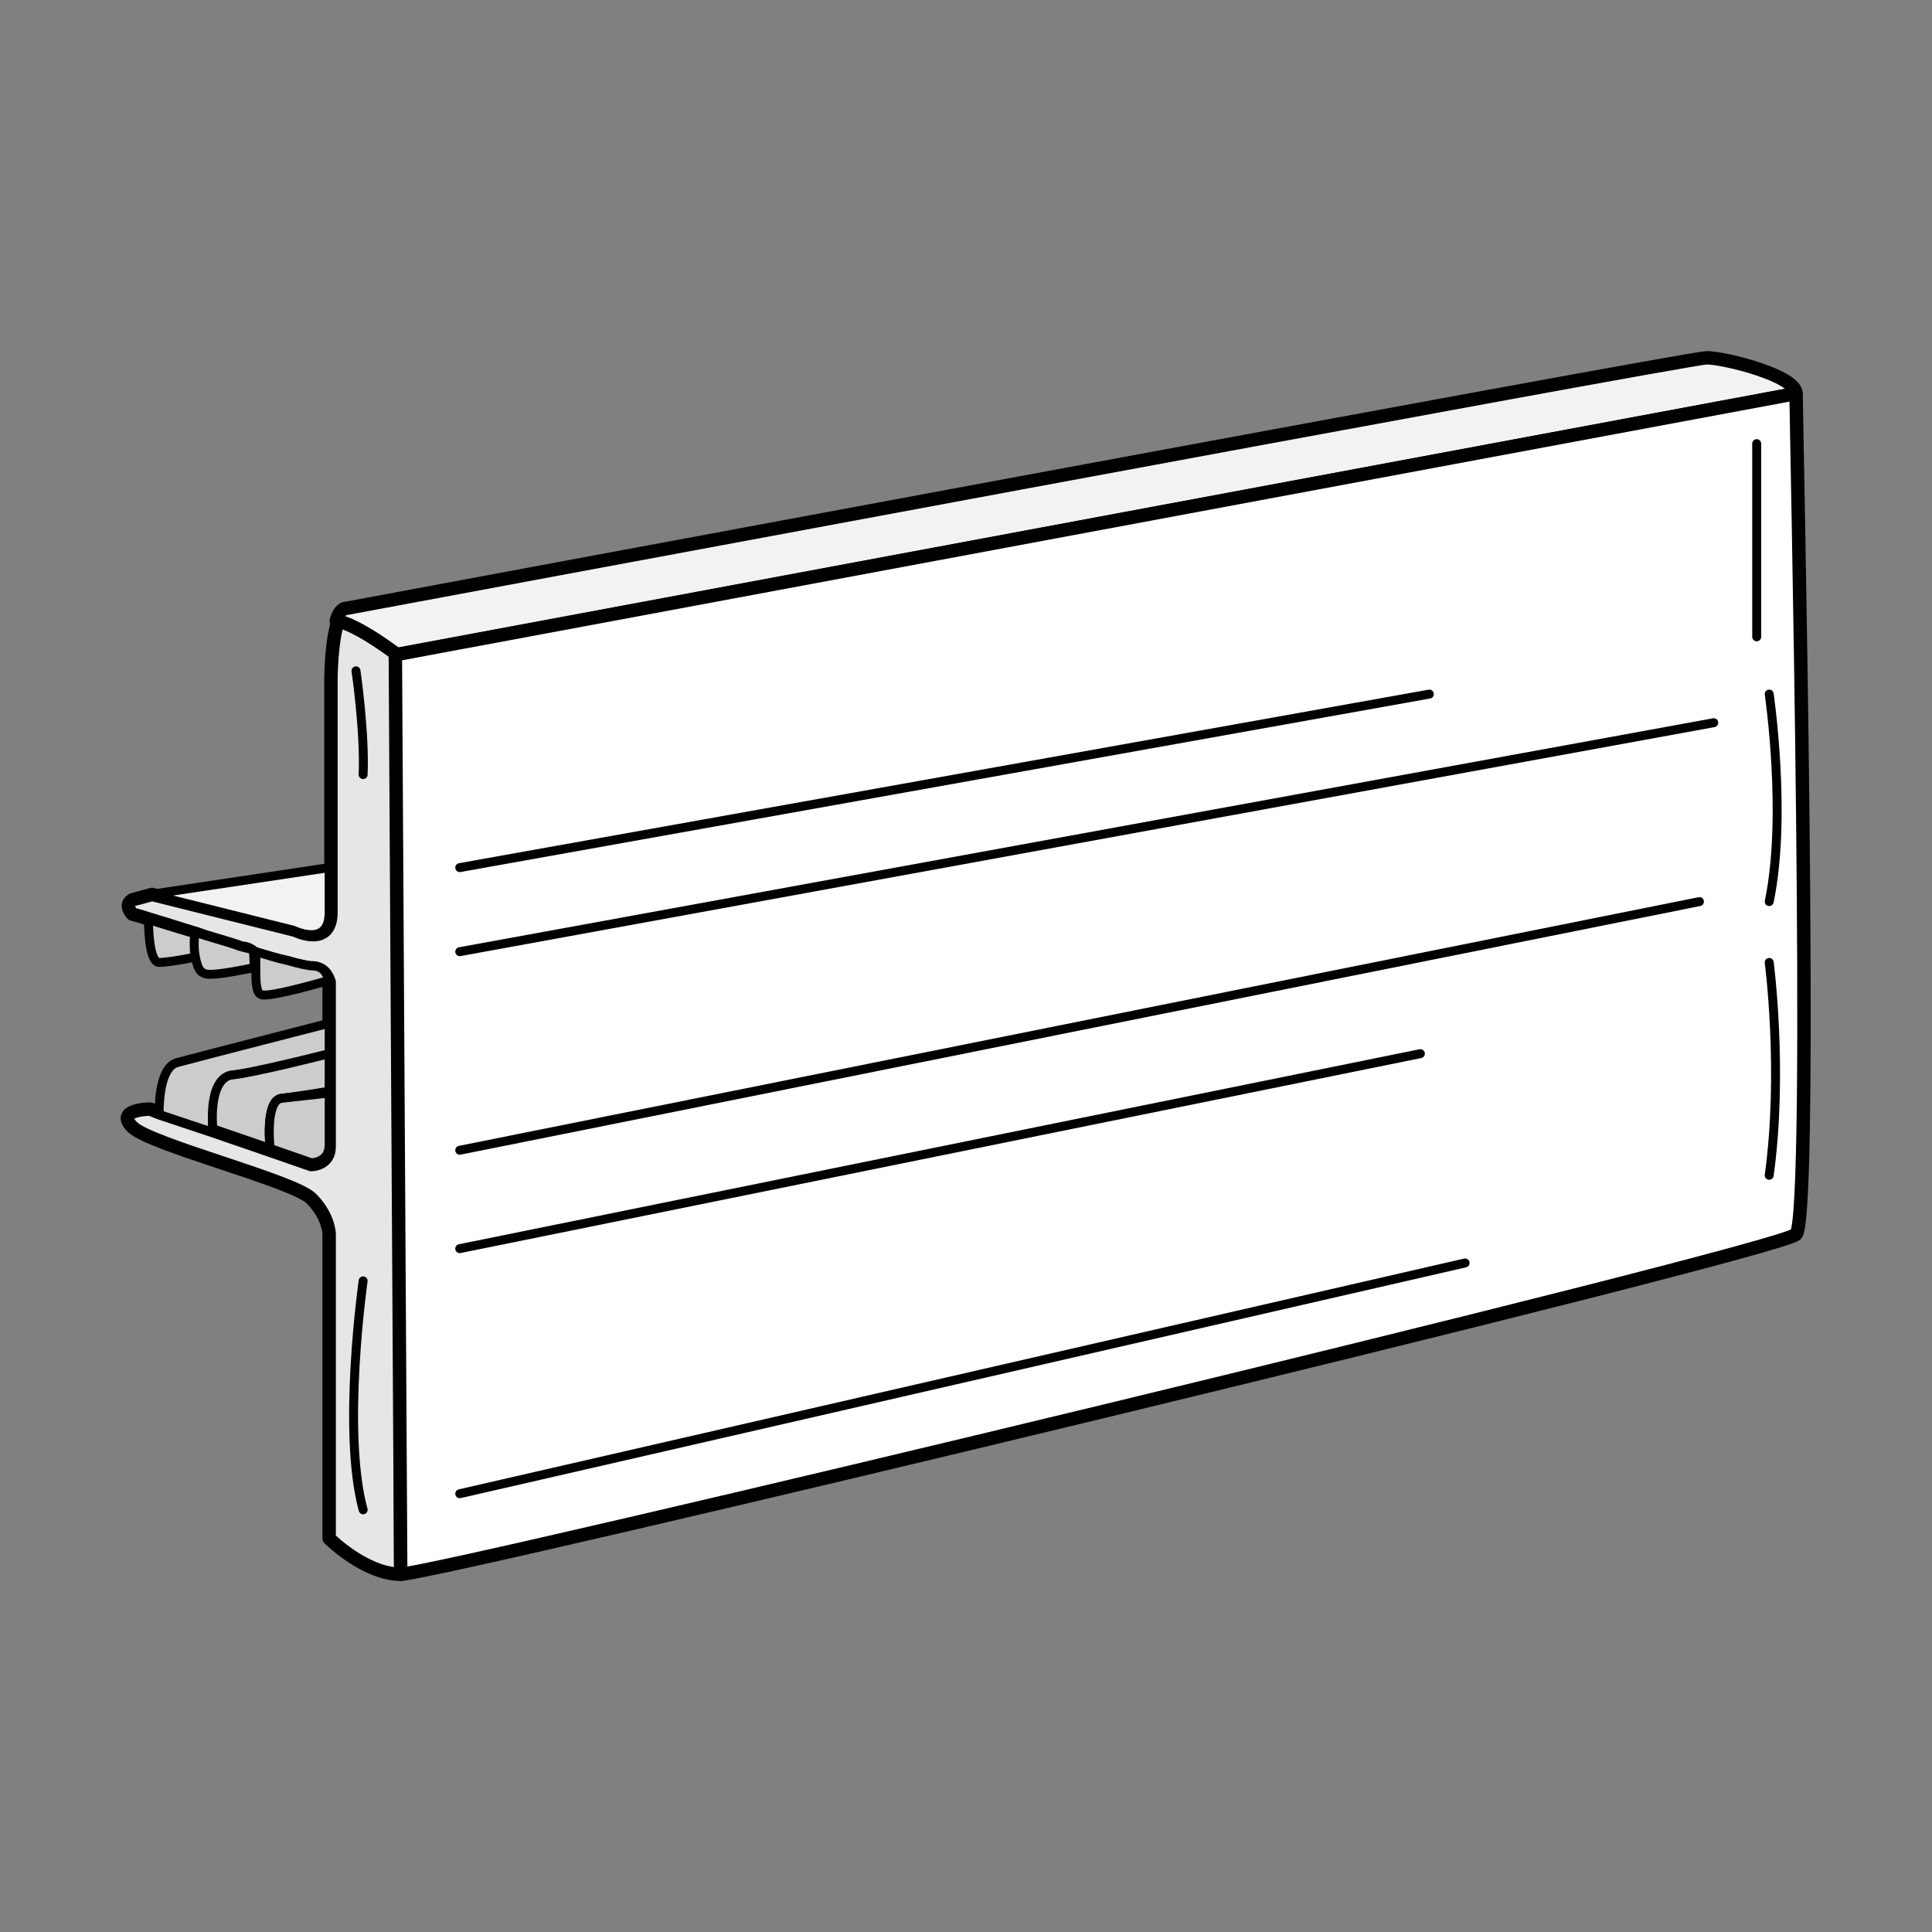 <?xml version="1.0" encoding="utf-8"?>
<!-- Generator: Adobe Illustrator 22.1.0, SVG Export Plug-In . SVG Version: 6.00 Build 0)  -->
<svg version="1.1" id="Layer_1" xmlns="http://www.w3.org/2000/svg" xmlns:xlink="http://www.w3.org/1999/xlink" x="0px" y="0px"
	 width="108px" height="108px" viewBox="0 0 108 108" style="enable-background:new 0 0 108 108;" xml:space="preserve">
<rect x="0" y="0" width="108" height="108" fill="#808080" stroke="none"/>
<style type="text/css">
	.st0{fill:#E6E6E6;stroke:#000000;stroke-width:0.75;stroke-linecap:round;stroke-linejoin:round;stroke-miterlimit:10;}
	.st1{fill:#F2F2F2;stroke:#000000;stroke-width:0.75;stroke-linecap:round;stroke-linejoin:round;stroke-miterlimit:10;}
	.st2{fill:#FFFFFF;stroke:#000000;stroke-width:0.75;stroke-linecap:round;stroke-linejoin:round;stroke-miterlimit:10;}
	.st3{fill:#F2F2F2;stroke:#000000;stroke-width:0.5;stroke-linecap:round;stroke-linejoin:round;stroke-miterlimit:10;}
	.st4{fill:#CCCCCC;stroke:#000000;stroke-width:0.5;stroke-linecap:round;stroke-linejoin:round;stroke-miterlimit:10;}
	.st5{fill:none;stroke:#000000;stroke-width:0.5;stroke-linecap:round;stroke-linejoin:round;stroke-miterlimit:10;}
</style>
<g>
	<path class="st0" d="M18.4,86V69c0,0,0-1-1-2s-9-3-10-4s1-1,1-1l0.5,0.2l3,1l3.2,1.1l2.3,0.8c0,0,1,0,1-1v-6.8c0-1.3,0-2.2,0-2.2
		s0-0.1,0-0.2c-0.1-0.3-0.3-0.8-1-0.8c-0.2,0-0.7-0.1-1.4-0.3c-0.5-0.1-1.2-0.3-1.8-0.5C14,53.1,13.7,53,13.5,53l0,0
		c-0.8-0.3-1.7-0.5-2.5-0.8c-1-0.3-1.9-0.6-2.6-0.8c-0.6-0.2-1-0.3-1-0.3s-0.5-0.5,0-0.8l0,0L8.5,50l8,2c0,0,2,1,2-1v-2.5
		c0-3.9,0-10.5,0-10.5s0-2.1,0.4-3.3c1.1,0.2,3.4,1.9,3.4,1.9L22.4,88C20.4,88,18.4,86,18.4,86z"/>
	<path class="st1" d="M100.4,22L22.2,36.6c0,0-2.2-1.7-3.4-1.9c0.1-0.4,0.3-0.7,0.6-0.7c0,0,75-14,76-14S100.4,21,100.4,22z"/>
	<path class="st2" d="M100.4,69c-1,1-76,19-78,19l-0.3-51.4L100.4,22C100.4,23,101.4,68,100.4,69z"/>
	<path class="st3" d="M18.4,48.5V51c0,2-2,1-2,1l-8-2L18.4,48.5z"/>
	<path class="st4" d="M18.4,57.2V59c0,0-4.3,1.1-5.5,1.3s-1,3-1,3l-3-1c0,0-0.1-2.6,1-2.9S18.4,57.2,18.4,57.2z"/>
	<path class="st4" d="M18.4,58.9V61c0,0-1.8,0.3-2.7,0.4c-0.9,0.2-0.6,2.8-0.6,2.8l-3.2-1.1c0,0-0.3-2.7,1-3
		C14.1,60,18.4,58.9,18.4,58.9z"/>
	<path class="st4" d="M18.4,61.1V64c0,1-1,1-1,1l-2.3-0.8c0,0-0.3-2.6,0.6-2.8C16.6,61.3,18.4,61.1,18.4,61.1z"/>
	<path class="st4" d="M10.9,53.5c-0.9,0.2-1.7,0.3-2,0.3c-0.6,0-0.6-2.2-0.6-2.4c0.6,0.2,1.6,0.5,2.6,0.8
		C10.9,52.1,10.9,52.8,10.9,53.5z"/>
	<path class="st4" d="M14.2,54.1c-1.1,0.2-2.5,0.5-2.8,0.3c-0.3-0.1-0.4-0.5-0.5-1c-0.1-0.6,0-1.3,0-1.3c0.8,0.3,1.7,0.5,2.5,0.8
		l0,0c0.3,0.1,0.5,0.1,0.7,0.2C14.2,53.2,14.2,53.6,14.2,54.1z"/>
	<path class="st4" d="M18.4,54.8c0,0-3.4,1-3.8,0.8c-0.3-0.1-0.3-0.8-0.3-1.5c0-0.5,0-0.9,0-0.9c0.7,0.2,1.3,0.4,1.8,0.5
		c0.7,0.2,1.2,0.3,1.4,0.3C18.1,54,18.3,54.5,18.4,54.8z"/>
	<path class="st5" d="M19.9,37.5c0,0,0.5,3.4,0.4,5.8"/>
	<path class="st5" d="M20.3,71.6c0,0-1.2,8.4,0,12.8"/>
	<line class="st5" x1="25.7" y1="48.5" x2="79.9" y2="38.8"/>
	<line class="st5" x1="25.7" y1="53.2" x2="95.8" y2="40.4"/>
	<line class="st5" x1="25.7" y1="64.3" x2="95" y2="50.4"/>
	<line class="st5" x1="25.7" y1="69.8" x2="79.4" y2="58.9"/>
	<line class="st5" x1="25.7" y1="83.5" x2="81.9" y2="70.6"/>
	<line class="st5" x1="98.2" y1="24.8" x2="98.2" y2="35.6"/>
	<path class="st5" d="M98.9,38.8c0,0,1,6.8,0,11.6"/>
	<path class="st5" d="M98.9,53.8c0,0,0.8,6.1,0,11.9"/>
</g>
</svg>

